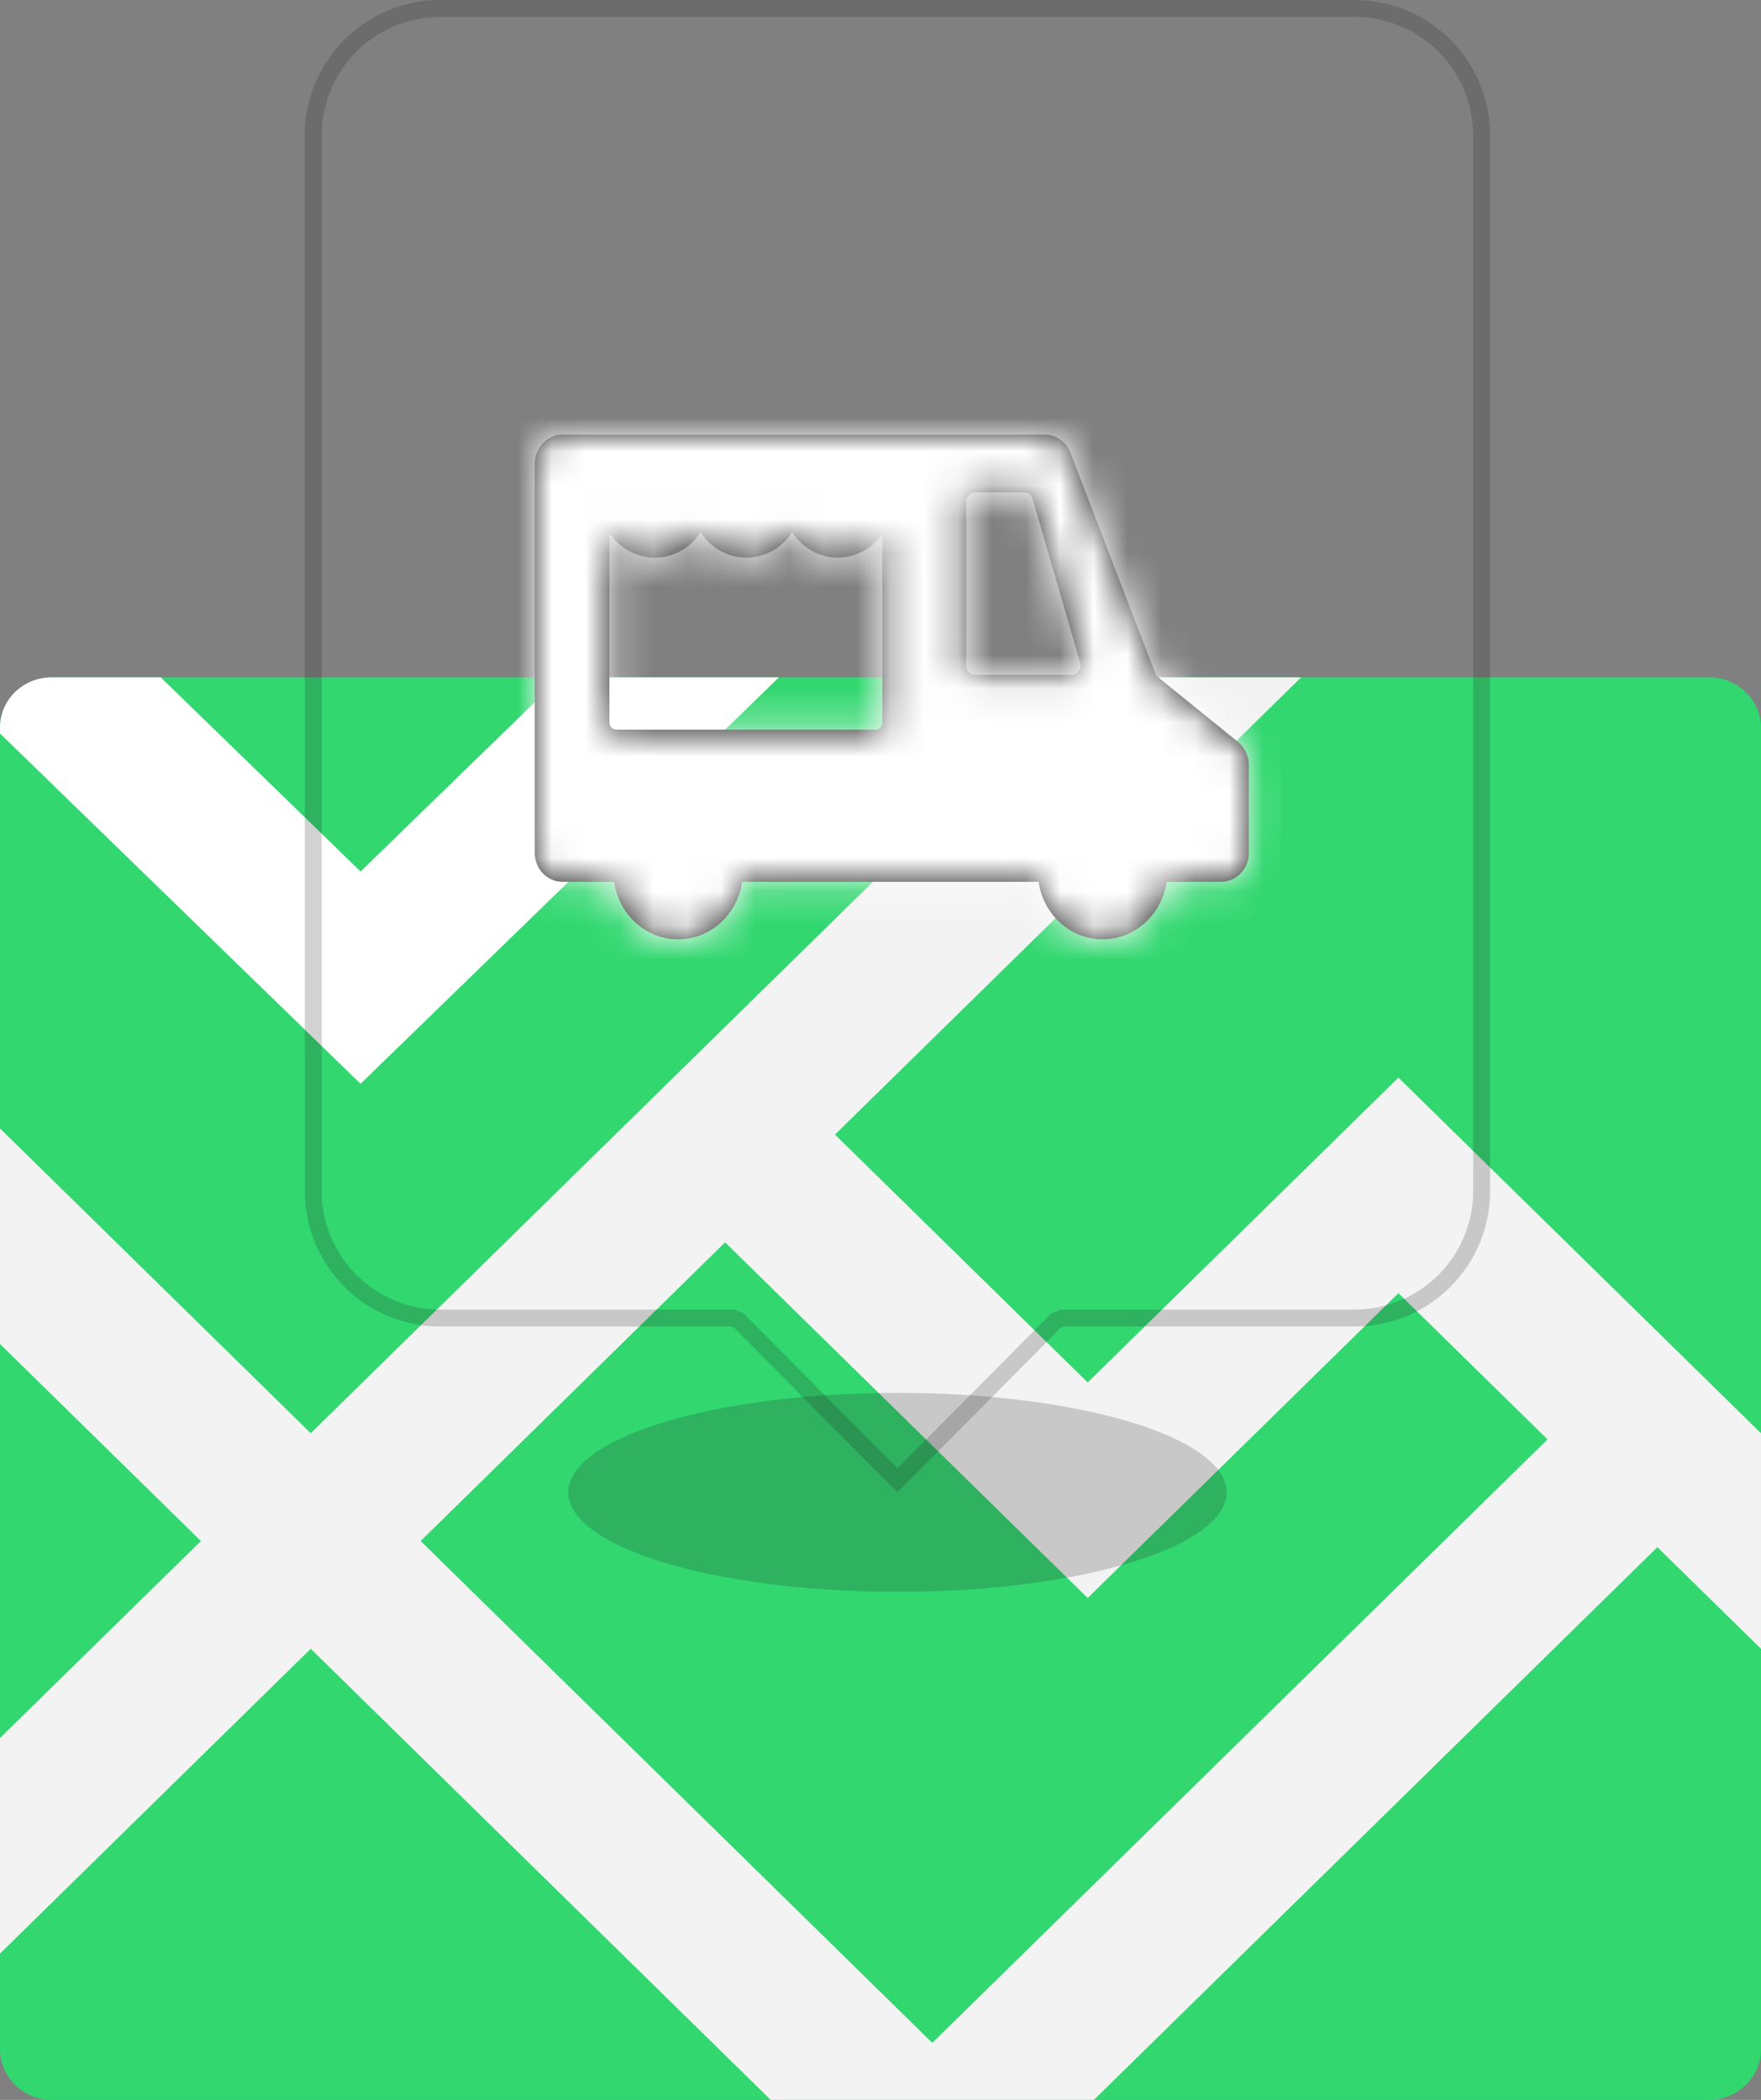 <svg xmlns="http://www.w3.org/2000/svg" xmlns:xlink="http://www.w3.org/1999/xlink" width="52" height="62" viewBox="0 0 52 62">
    <rect x="0" y="0" width="52" height="62" fill="#808080" stroke="none"/>
    <defs>
        <path id="a" d="M22.361 39.167L17.5 44.062l-4.861-4.895H4a4 4 0 0 1-4-4V4a4 4 0 0 1 4-4h27a4 4 0 0 1 4 4v31.167a4 4 0 0 1-4 4h-8.639z"/>
        <path id="c" d="M10.261 2.938c-.296.42-.774.694-1.311.694-.563 0-1.06-.3-1.352-.754a1.61 1.61 0 0 1-1.351.754c-.563 0-1.06-.3-1.352-.754a1.61 1.61 0 0 1-1.352.754 1.609 1.609 0 0 1-1.34-.735V8.5c0 .116.091.21.203.21h7.653a.206.206 0 0 0 .202-.21V2.938zM2.343 13.204H.82c-.453 0-.821-.384-.821-.857V.857C0 .384.368 0 .821 0h14.236c.337 0 .636.211.762.538l2.53 6.58 2.417 1.957a.877.877 0 0 1 .317.677v2.595c0 .473-.368.857-.821.857h-1.605c-.138.96-.933 1.698-1.89 1.698-.958 0-1.753-.738-1.89-1.698H6.122c-.137.96-.933 1.698-1.89 1.698-.957 0-1.753-.738-1.89-1.698zm13.503-6.11c.18 0 .309-.182.257-.362l-1.401-4.828a.27.27 0 0 0-.257-.199H13.01a.275.275 0 0 0-.27.28v4.828c0 .155.121.28.27.28h2.835z"/>
    </defs>
    <g fill="none" fill-rule="evenodd">
        <path fill="#32D770" fill-rule="nonzero" d="M50.47 20H1.53C.684 20 0 20.672 0 21.5v39c0 .828.685 1.5 1.53 1.5h48.94c.845 0 1.53-.672 1.53-1.5v-39c0-.828-.685-1.5-1.53-1.5z"/>
        <path fill="#F3F3F3" fill-rule="nonzero" d="M41.294 31.818l-9.176 9-7.462-7.318L38.42 20h-6.489L9.176 42.318l-9.176-9v6.364L5.932 45.5 0 51.318v6.364l9.176-9L22.756 62h9.547L48.94 45.682l3.059 3v-6.364l-10.706-10.5zm-13.765 28.5L12.421 45.5l8.99-8.818 10.707 10.5 9.176-9 4.403 4.318L27.53 60.318z"/>
        <path fill="#FFF" fill-rule="nonzero" d="M23 20h-6.453l-5.9 5.732L4.747 20H1.521C.681 20 0 20.662 0 21.478v.179L10.647 32 23 20z"/>
        <g transform="translate(9)">
            <ellipse cx="17.5" cy="44.063" fill="#212121" fill-opacity=".2" rx="9.722" ry="2.938"/>
            <mask id="b" fill="#fff">
                <use xlink:href="#a"/>
            </mask>
            <path stroke="#212121" stroke-opacity=".2" stroke-width=".5" d="M17.5 43.708l4.684-4.717.177-.074H31a3.75 3.75 0 0 0 3.75-3.75V4A3.75 3.75 0 0 0 31 .25H4A3.75 3.75 0 0 0 .25 4v31.167A3.75 3.75 0 0 0 4 38.917h8.639l.177.074 4.684 4.717z"/>
            <g mask="url(#b)">
                <g transform="translate(6.792 12.833)">
                    <mask id="d" fill="#fff">
                        <use xlink:href="#c"/>
                    </mask>
                    <use fill="#212121" xlink:href="#c"/>
                    <g fill="#FFF" mask="url(#d)">
                        <path d="M-.958-5h23v24h-23z"/>
                    </g>
                </g>
            </g>
        </g>
    </g>
</svg>
